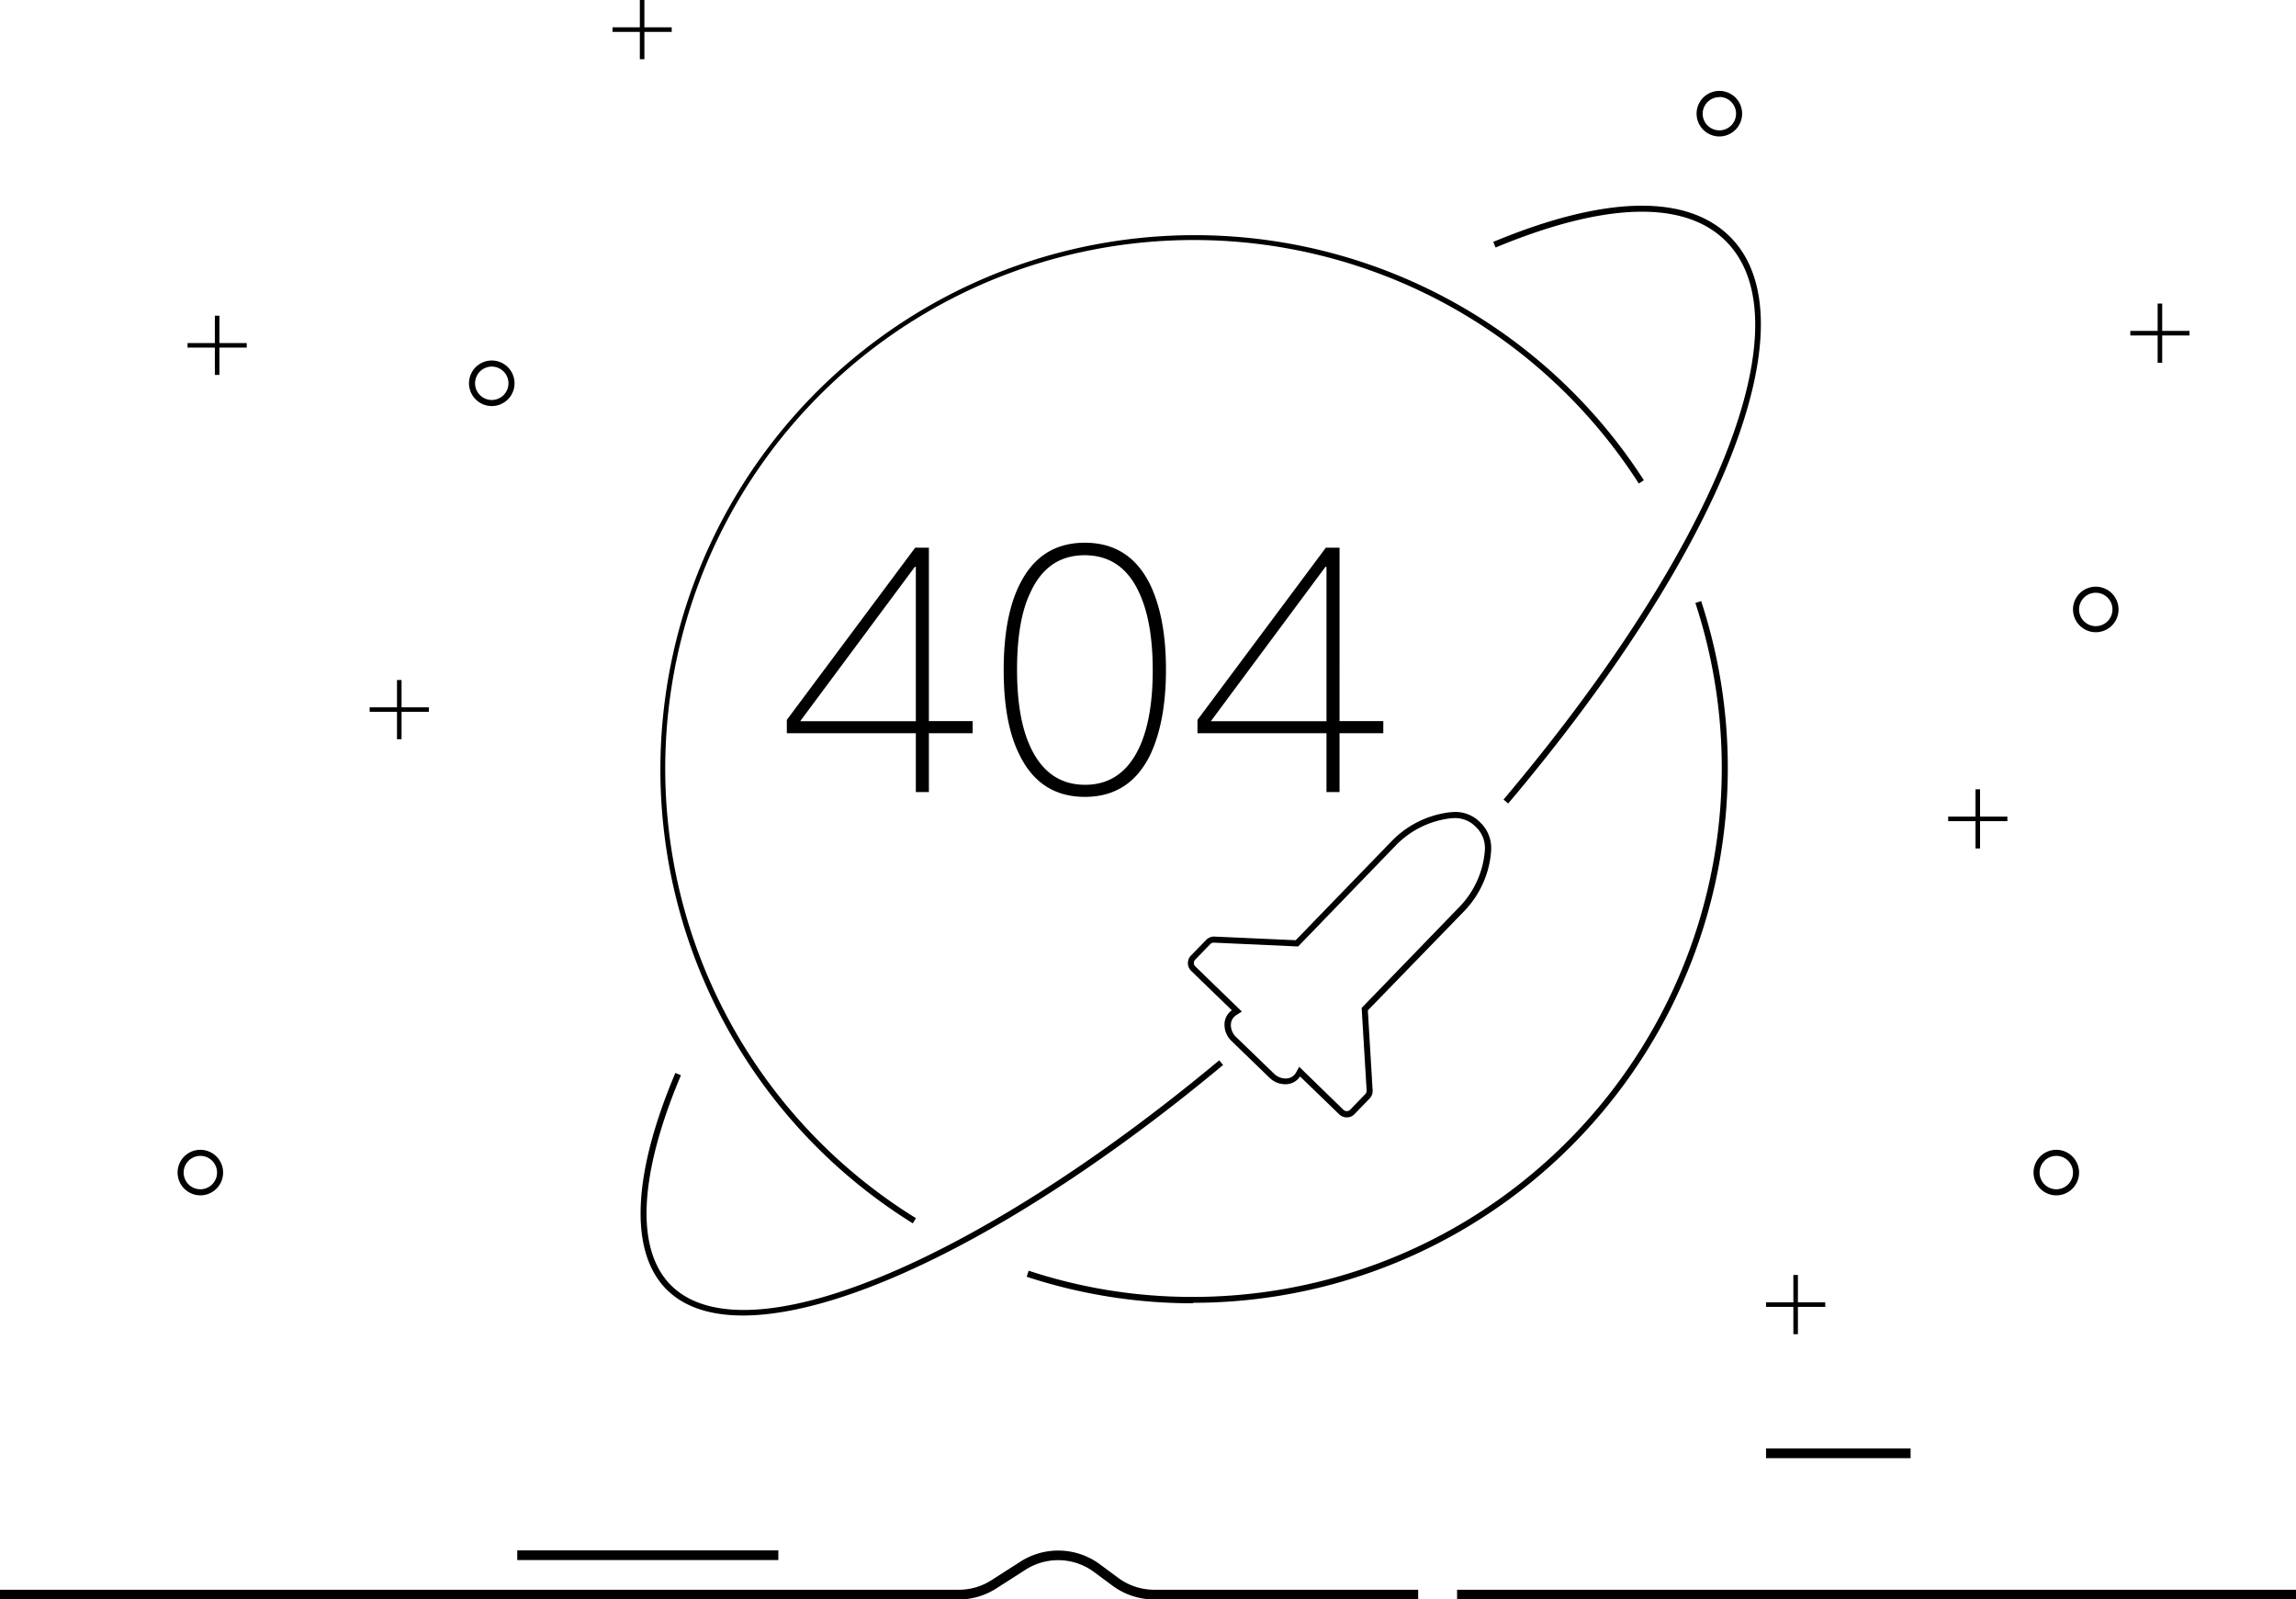 <?xml version="1.0" standalone="no"?><!DOCTYPE svg PUBLIC "-//W3C//DTD SVG 1.1//EN" "http://www.w3.org/Graphics/SVG/1.1/DTD/svg11.dtd"><svg t="1583399451885" class="icon" viewBox="0 0 1470 1024" version="1.1" xmlns="http://www.w3.org/2000/svg" p-id="2472" xmlns:xlink="http://www.w3.org/1999/xlink" width="287.109" height="200"><defs><style type="text/css"></style></defs><path d="M715.953 1010.201l-11.855-8.785a44.856 44.856 0 0 0-50.531-1.788l-18.891 12.089a38.443 38.443 0 0 1-20.718 6.064H0v6.219h613.84a44.39 44.39 0 0 0 24.061-7.074l18.891-12.089a38.637 38.637 0 0 1 43.613 1.555l11.855 8.785a45.012 45.012 0 0 0 26.626 8.824h169.086v-6.219h-169.086a38.87 38.87 0 0 1-22.933-7.58zM932.888 1017.781h537.188v6.18H932.888z" p-id="2473"></path><path d="M331.175 992.593h167.142v6.18h-167.142zM1130.699 927.368h92.55v6.18h-92.55zM128.272 765.279a14.576 14.576 0 1 0-14.576-14.576 14.615 14.615 0 0 0 14.576 14.576z m0-25.266a10.689 10.689 0 1 1-10.689 10.689 10.689 10.689 0 0 1 10.689-10.689zM1341.804 404.757a14.576 14.576 0 1 0-14.576-14.576 14.615 14.615 0 0 0 14.576 14.576z m0-25.266a10.689 10.689 0 1 1-10.689 10.689 10.689 10.689 0 0 1 10.689-10.689zM1316.538 765.279a14.576 14.576 0 1 0-14.576-14.576 14.615 14.615 0 0 0 14.576 14.576z m0-25.266a10.689 10.689 0 1 1-10.689 10.689 10.689 10.689 0 0 1 10.689-10.689zM1100.808 87.342a14.576 14.576 0 1 0-14.576-14.576 14.576 14.576 0 0 0 14.576 14.576z m0-25.266a10.689 10.689 0 1 1-10.689 10.689A10.689 10.689 0 0 1 1100.808 62.193zM137.562 240.024h2.915v-17.492h17.492v-2.915h-17.492V202.126h-2.915v17.492h-17.492v2.915h17.492v17.492zM254.173 473.246h2.915v-17.492h17.492v-2.915h-17.492V435.348h-2.915v17.492h-17.492v2.915h17.492v17.492zM1148.191 854.176h2.915v-17.492h17.492v-2.915h-17.492V816.277h-2.915v17.492h-17.492v2.915h17.492v17.492zM1381.413 232.25h2.915v-17.492h17.492v-2.915h-17.492V194.352h-2.915v17.492h-17.492v2.915h17.492v17.492zM1264.802 543.213h2.915v-17.492h17.492v-2.915h-17.492V505.314h-2.915v17.492h-17.492v2.915h17.492v17.492zM409.654 37.899h2.915v-17.492h17.492V17.492h-17.492V0h-2.915v17.492h-17.492v2.915h17.492v17.492zM314.85 259.965a14.576 14.576 0 1 0-14.576-14.576A14.615 14.615 0 0 0 314.85 259.965z m0-25.266a10.689 10.689 0 1 1-10.689 10.689A10.689 10.689 0 0 1 314.85 234.699zM764.035 834.08A342.486 342.486 0 0 0 1089.147 384.816l-3.693 1.205a338.638 338.638 0 0 1-321.419 444.288 333.352 333.352 0 0 1-105.455-16.792l-1.244 3.887a340.66 340.66 0 0 0 106.31 16.986zM584.415 783.198l2.021-3.304a338.366 338.366 0 1 1 462.79-470.331l3.265-2.099a342.059 342.059 0 1 0-468.077 475.734z" p-id="2474"></path><path d="M432.394 686.916c-27.559 65.186-29.58 114.395-5.753 138.495 11.234 11.35 27.948 16.792 49.015 16.792 69.422 0 185.956-59.122 307.425-160.379l-2.488-2.993c-156.764 130.643-304.432 191.164-351.193 143.82-22.661-22.933-20.329-70.589 6.569-134.258zM1105.2 154.626c51.27 51.853-6.025 195.44-142.576 357.257l2.993 2.527c137.912-163.255 195.129-309.136 142.343-362.505-27.559-27.909-80.112-26.898-151.905 2.954l1.477 3.615c70.239-29.192 121.275-30.552 147.668-3.848zM762.558 621.498l26.121 25.305a11.156 11.156 0 0 0-4.664 8.124 14.421 14.421 0 0 0 4.587 11.661l24.1 23.322a14.46 14.46 0 0 0 11.661 4.159 11.156 11.156 0 0 0 8.007-4.898l25.071 24.255a6.919 6.919 0 0 0 4.898 1.944 6.841 6.841 0 0 0 4.898-2.099l9.64-9.99a6.919 6.919 0 0 0 1.944-5.247l-3.071-51.153L937.708 583.055a61.92 61.92 0 0 0 16.986-38.365V544.185a22.506 22.506 0 0 0-7.074-17.725 22.078 22.078 0 0 0-17.958-6.53h-0.544a62.193 62.193 0 0 0-37.743 18.191l-61.804 63.825-52.164-2.332a6.997 6.997 0 0 0-5.17 2.138l-9.679 9.951a6.958 6.958 0 0 0 0 9.795z m2.643-7.074l9.679-9.99a3.11 3.11 0 0 1 2.293-0.933l53.952 2.449L894.018 540.881a58.305 58.305 0 0 1 35.45-17.064h0.544a18.269 18.269 0 0 1 14.771 5.481 18.463 18.463 0 0 1 5.908 14.615v0.272a58.305 58.305 0 0 1-15.898 35.994l-63.009 65.108 3.187 52.864a3.071 3.071 0 0 1-0.855 2.293l-9.679 10.029a3.071 3.071 0 0 1-2.177 0.894 3.187 3.187 0 0 1-2.138-0.855l-28.298-27.52-2.177 3.887a7.424 7.424 0 0 1-5.442 3.537 10.65 10.65 0 0 1-8.59-3.11l-24.138-23.322a10.456 10.456 0 0 1-3.382-8.513 7.308 7.308 0 0 1 3.343-5.52l3.654-2.332-29.619-28.725a3.032 3.032 0 0 1-0.272-4.47zM594.716 507.102v-37.665h28.026v-7.774H594.716V350.649h-8.785l-82.172 110.236v8.551h82.599v37.665z m-82.405-45.362l73.426-98.847h0.622v98.847zM694.574 510.173q28.686 0 41.863-26.937 10.029-21.262 10.067-54.418t-10.067-54.418q-13.177-26.937-41.863-26.937t-41.863 26.937q-10.067 20.174-10.106 54.418t10.106 54.418q13.138 26.937 41.863 26.937z m-43.418-81.317q0-31.524 8.357-49.093 10.923-24.333 34.983-24.294t34.983 24.294q8.513 18.425 8.551 49.093T729.635 478.105q-11.195 24.372-34.983 24.333t-34.983-24.333q-8.474-18.114-8.513-49.249zM848.85 350.649l-82.172 110.236v8.551h82.599v37.665h8.357v-37.665h28.026v-7.774h-28.026V350.649z m0.428 111.091h-74.048l73.387-98.847h0.661z" p-id="2475"></path></svg>